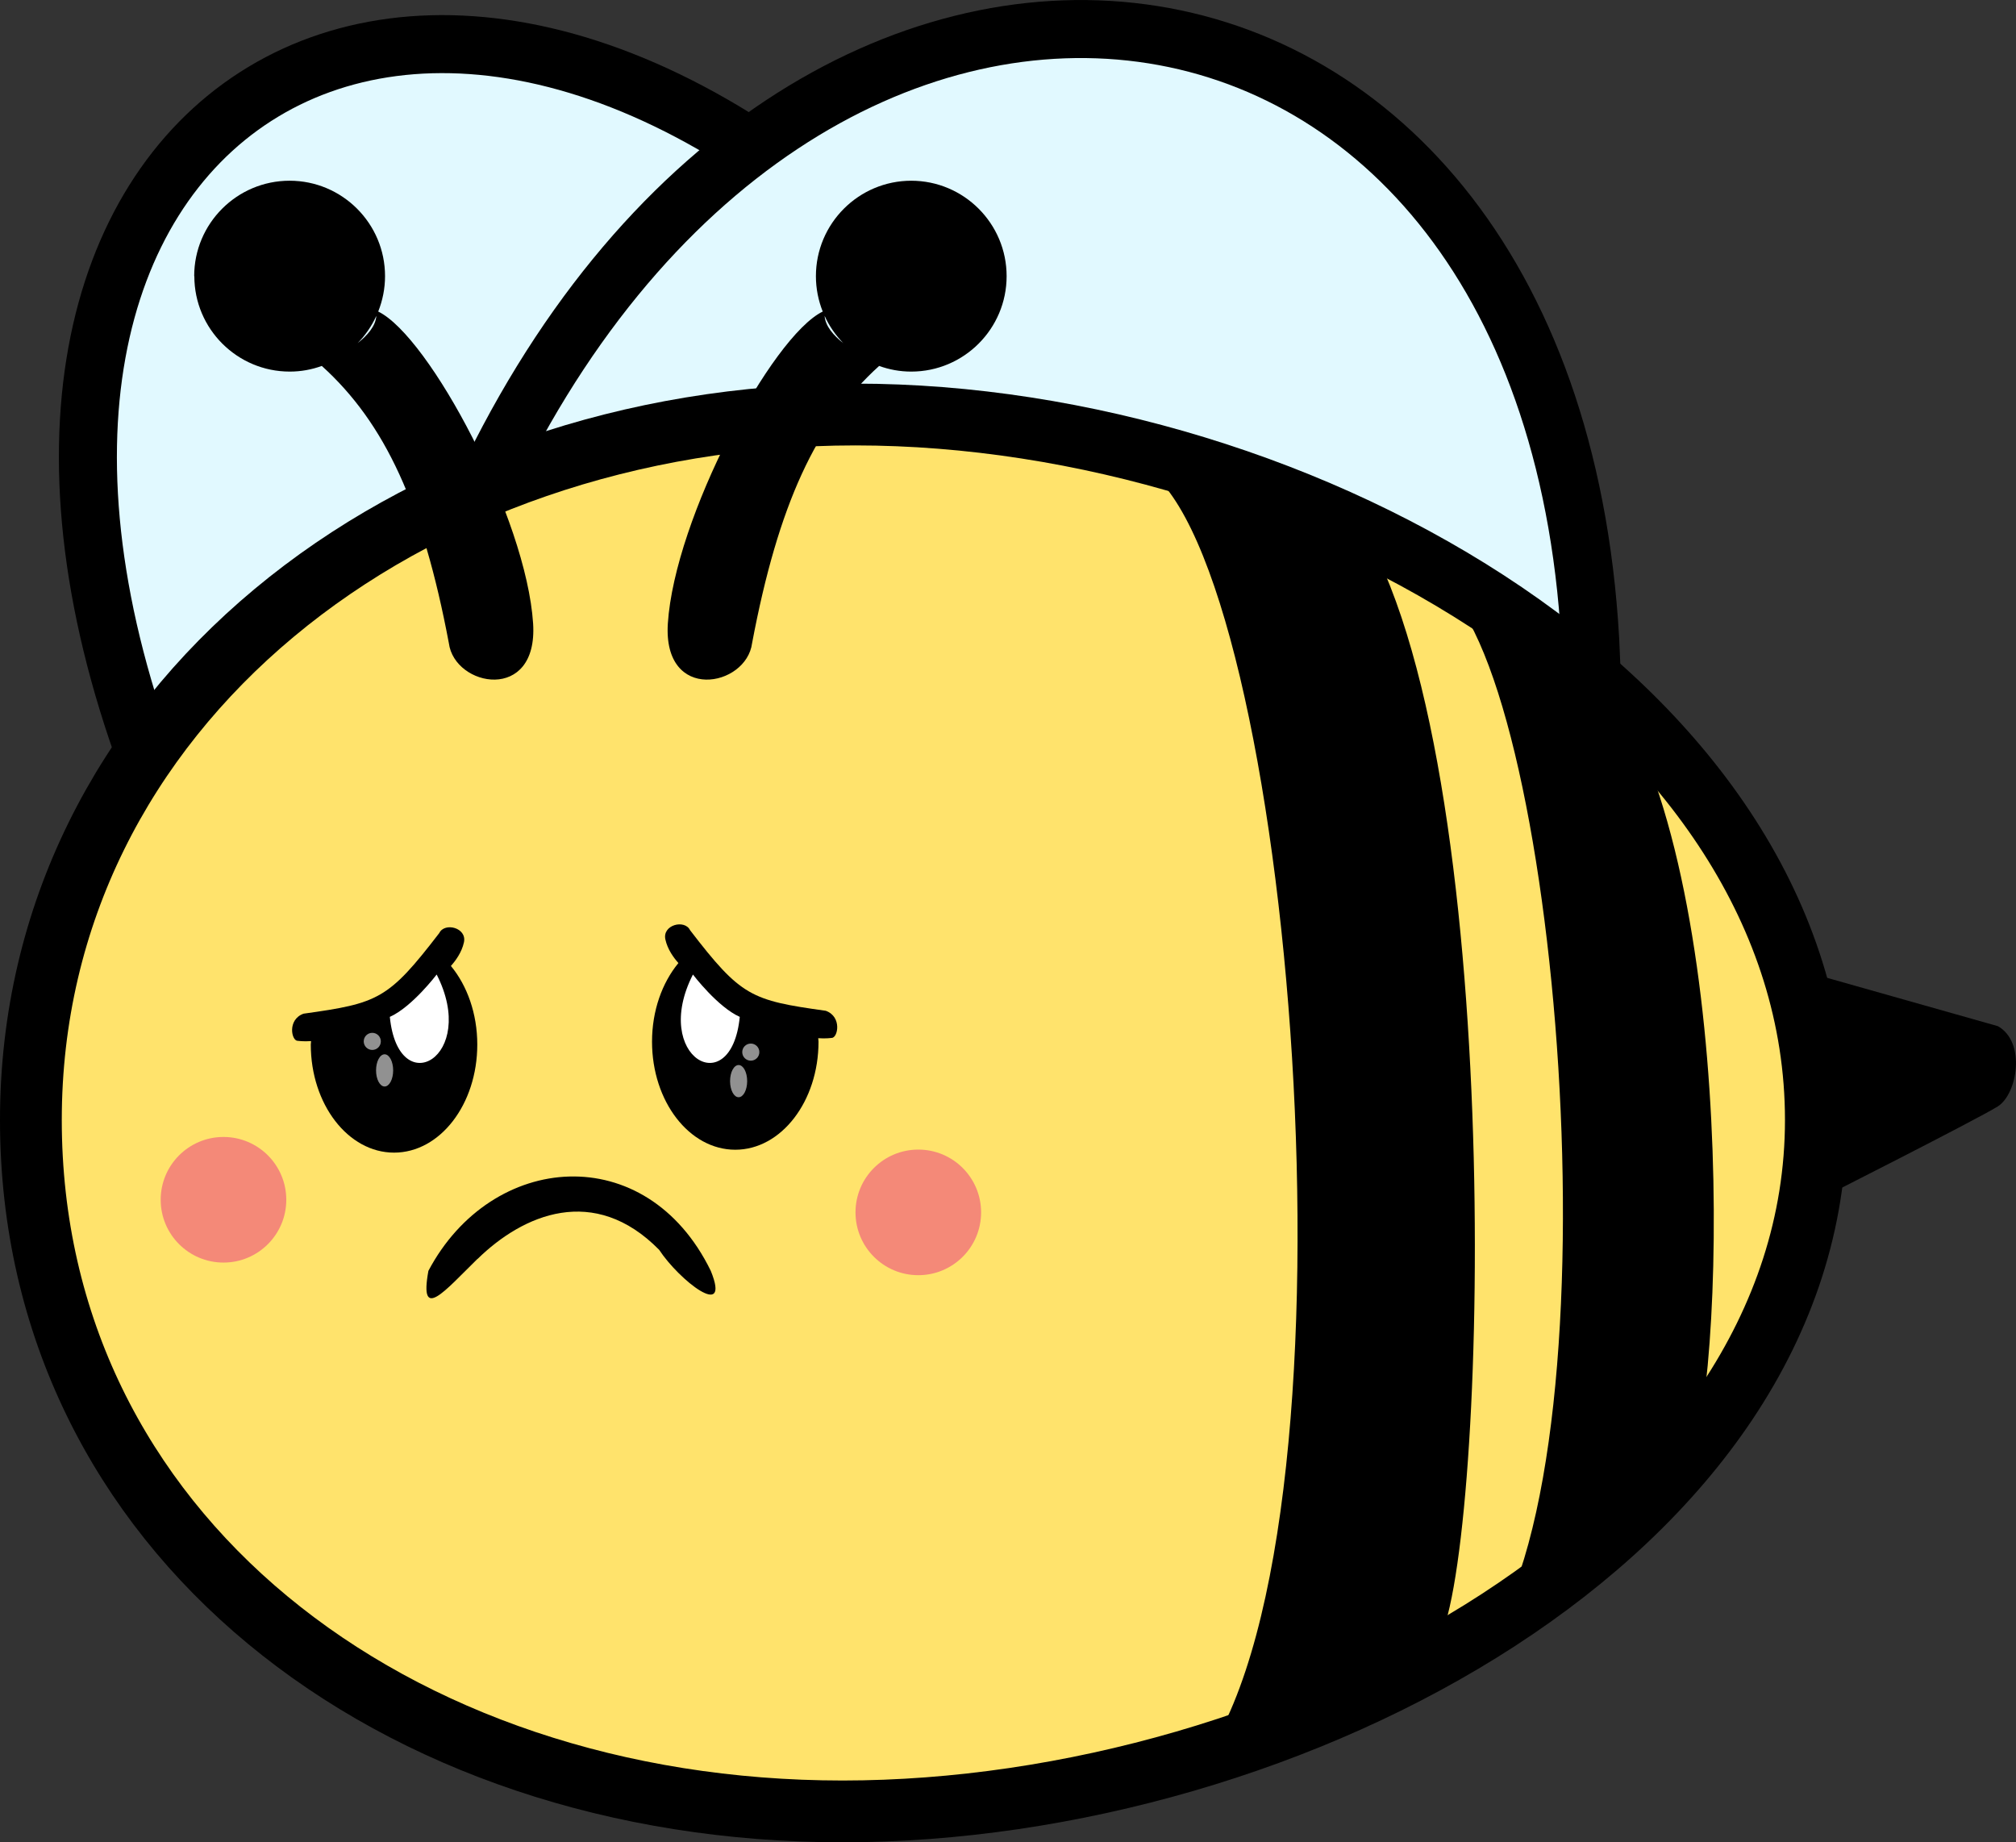 <?xml version="1.0" encoding="UTF-8"?>
<svg id="Layer_2" data-name="Layer 2" xmlns="http://www.w3.org/2000/svg" viewBox="0 0 139.01 127.02">
  <rect x="0" y="0" width="139.01" height="127.02" fill="#333333" stroke="none"/>
  <defs>
    <style>
      .cls-1 {
        fill: #e1f9ff;
        stroke-width: 4px;
      }

      .cls-1, .cls-2 {
        stroke: #000;
        stroke-miterlimit: 10;
      }

      .cls-3 {
        fill: #f48978;
      }

      .cls-3, .cls-4, .cls-5, .cls-6 {
        stroke-width: 0px;
      }

      .cls-2 {
        fill: #ffe36c;
        stroke-width: 4.26px;
      }

      .cls-4 {
        fill: #000;
      }

      .cls-5 {
        fill: #919191;
      }

      .cls-6 {
        fill: #fff;
      }
    </style>
  </defs>
  <g id="Layer_1-2" data-name="Layer 1">
    <g id="Sad_Beenard" data-name="Sad Beenard">
      <path class="cls-1" d="M10.62,53.66C-6.85,8.32,29.12-15.14,63.62,20.03L10.62,53.66Z"/>
      <path class="cls-1" d="M32.9,34.68C54.9-13.65,107.57-6.93,109.71,45.32l-76.82-10.64Z"/>
      <path class="cls-2" d="M2.13,77.22c0,28.39,24.9,47.67,55.97,47.67,31.07,0,67.11-19.28,67.11-47.67S90.05,28.58,58.99,28.58c-31.07,0-56.86,20.25-56.86,48.64Z"/>
      <circle class="cls-3" cx="15.41" cy="82.72" r="4.33"/>
      <circle class="cls-3" cx="63.32" cy="83.59" r="4.33"/>
      <path class="cls-4" d="M32.92,86.8c-2.26,2.21-4.03,4.38-3.38.82,4.36-8.24,15.03-9.1,19.47,0,1.42,3.48-2.18.65-3.56-1.45-4.48-4.55-9.37-2.45-12.52.63Z"/>
      <path class="cls-4" d="M62.84,12.46c-3.63,0-6.58,2.95-6.58,6.58,0,.86.17,1.69.47,2.44-3.53,1.72-10.21,14.24-10.68,21.51-.35,5.47,5.42,4.39,5.81,1.35,1.8-9.53,4.41-15.18,8.76-19.11.69.25,1.43.39,2.21.39,3.63,0,6.58-2.95,6.58-6.58s-2.95-6.58-6.58-6.58ZM56.86,21.78c.32.7.76,1.34,1.29,1.88-.68-.53-1.24-1.18-1.29-1.88Z"/>
      <path class="cls-4" d="M13.4,19.04c0,3.63,2.95,6.58,6.58,6.58.78,0,1.52-.14,2.21-.39,4.36,3.94,6.96,9.58,8.76,19.11.39,3.04,6.16,4.12,5.81-1.35-.47-7.27-7.15-19.79-10.68-21.51.3-.76.47-1.58.47-2.44,0-3.63-2.95-6.58-6.58-6.58s-6.58,2.95-6.58,6.58ZM24.66,23.66c.53-.54.97-1.18,1.29-1.88-.05.7-.61,1.34-1.29,1.88Z"/>
      <path class="cls-4" d="M31.09,66.6c.33-.37.75-.94.9-1.63.22-1.01-1.33-1.4-1.7-.64-3.52,4.58-4.2,4.84-9.36,5.56-1.14.41-.83,1.89-.4,1.87,0,0,.39.06.92.02,0,.08-.02.16-.02.24,0,4.11,2.57,7.45,5.74,7.45s5.74-3.33,5.74-7.45c0-2.14-.7-4.06-1.81-5.41Z"/>
      <path class="cls-4" d="M46.78,66.4c-.33-.37-.75-.94-.9-1.63-.22-1.01,1.33-1.4,1.7-.64,3.52,4.58,4.2,4.84,9.36,5.56,1.14.41.83,1.89.4,1.87,0,0-.39.06-.92.02,0,.08.02.16.02.24,0,4.11-2.57,7.45-5.74,7.45s-5.74-3.33-5.74-7.45c0-2.14.7-4.06,1.81-5.41Z"/>
      <path class="cls-6" d="M30.11,67.19s-1.7,2.24-3.23,2.92c.59,5.92,6.13,2.76,3.23-2.92Z"/>
      <path class="cls-6" d="M47.78,67.19s1.7,2.24,3.23,2.92c-.59,5.92-6.13,2.76-3.23-2.92Z"/>
      <circle class="cls-5" cx="25.67" cy="71.8" r=".59"/>
      <ellipse class="cls-5" cx="26.52" cy="73.8" rx=".59" ry="1.11"/>
      <circle class="cls-5" cx="51.77" cy="72.54" r=".59"/>
      <ellipse class="cls-5" cx="50.93" cy="74.54" rx=".59" ry="1.11"/>
      <path class="cls-4" d="M99.06,40.11c8.37,5.59,12.87,59.29,3.42,73.25,0,0,9.52-5.2,13.57-11.19,2.85-3.96,4.02-39.15-4.32-53.59l-12.67-8.47Z"/>
      <path class="cls-4" d="M79.04,32.32c10.02,6.78,15.42,71.89,4.09,88.82,0,0,11.08-.52,15.93-7.79,3.41-4.8,5.06-59.11-4.94-76.62l-15.09-4.41Z"/>
      <path class="cls-4" d="M124.54,67c2.86,5.79,1.75,14.69.61,15.83,0,0,11.27-5.7,12.61-6.55s1.96-4.42,0-5.53l-13.22-3.74Z"/>
    </g>
  </g>
</svg>